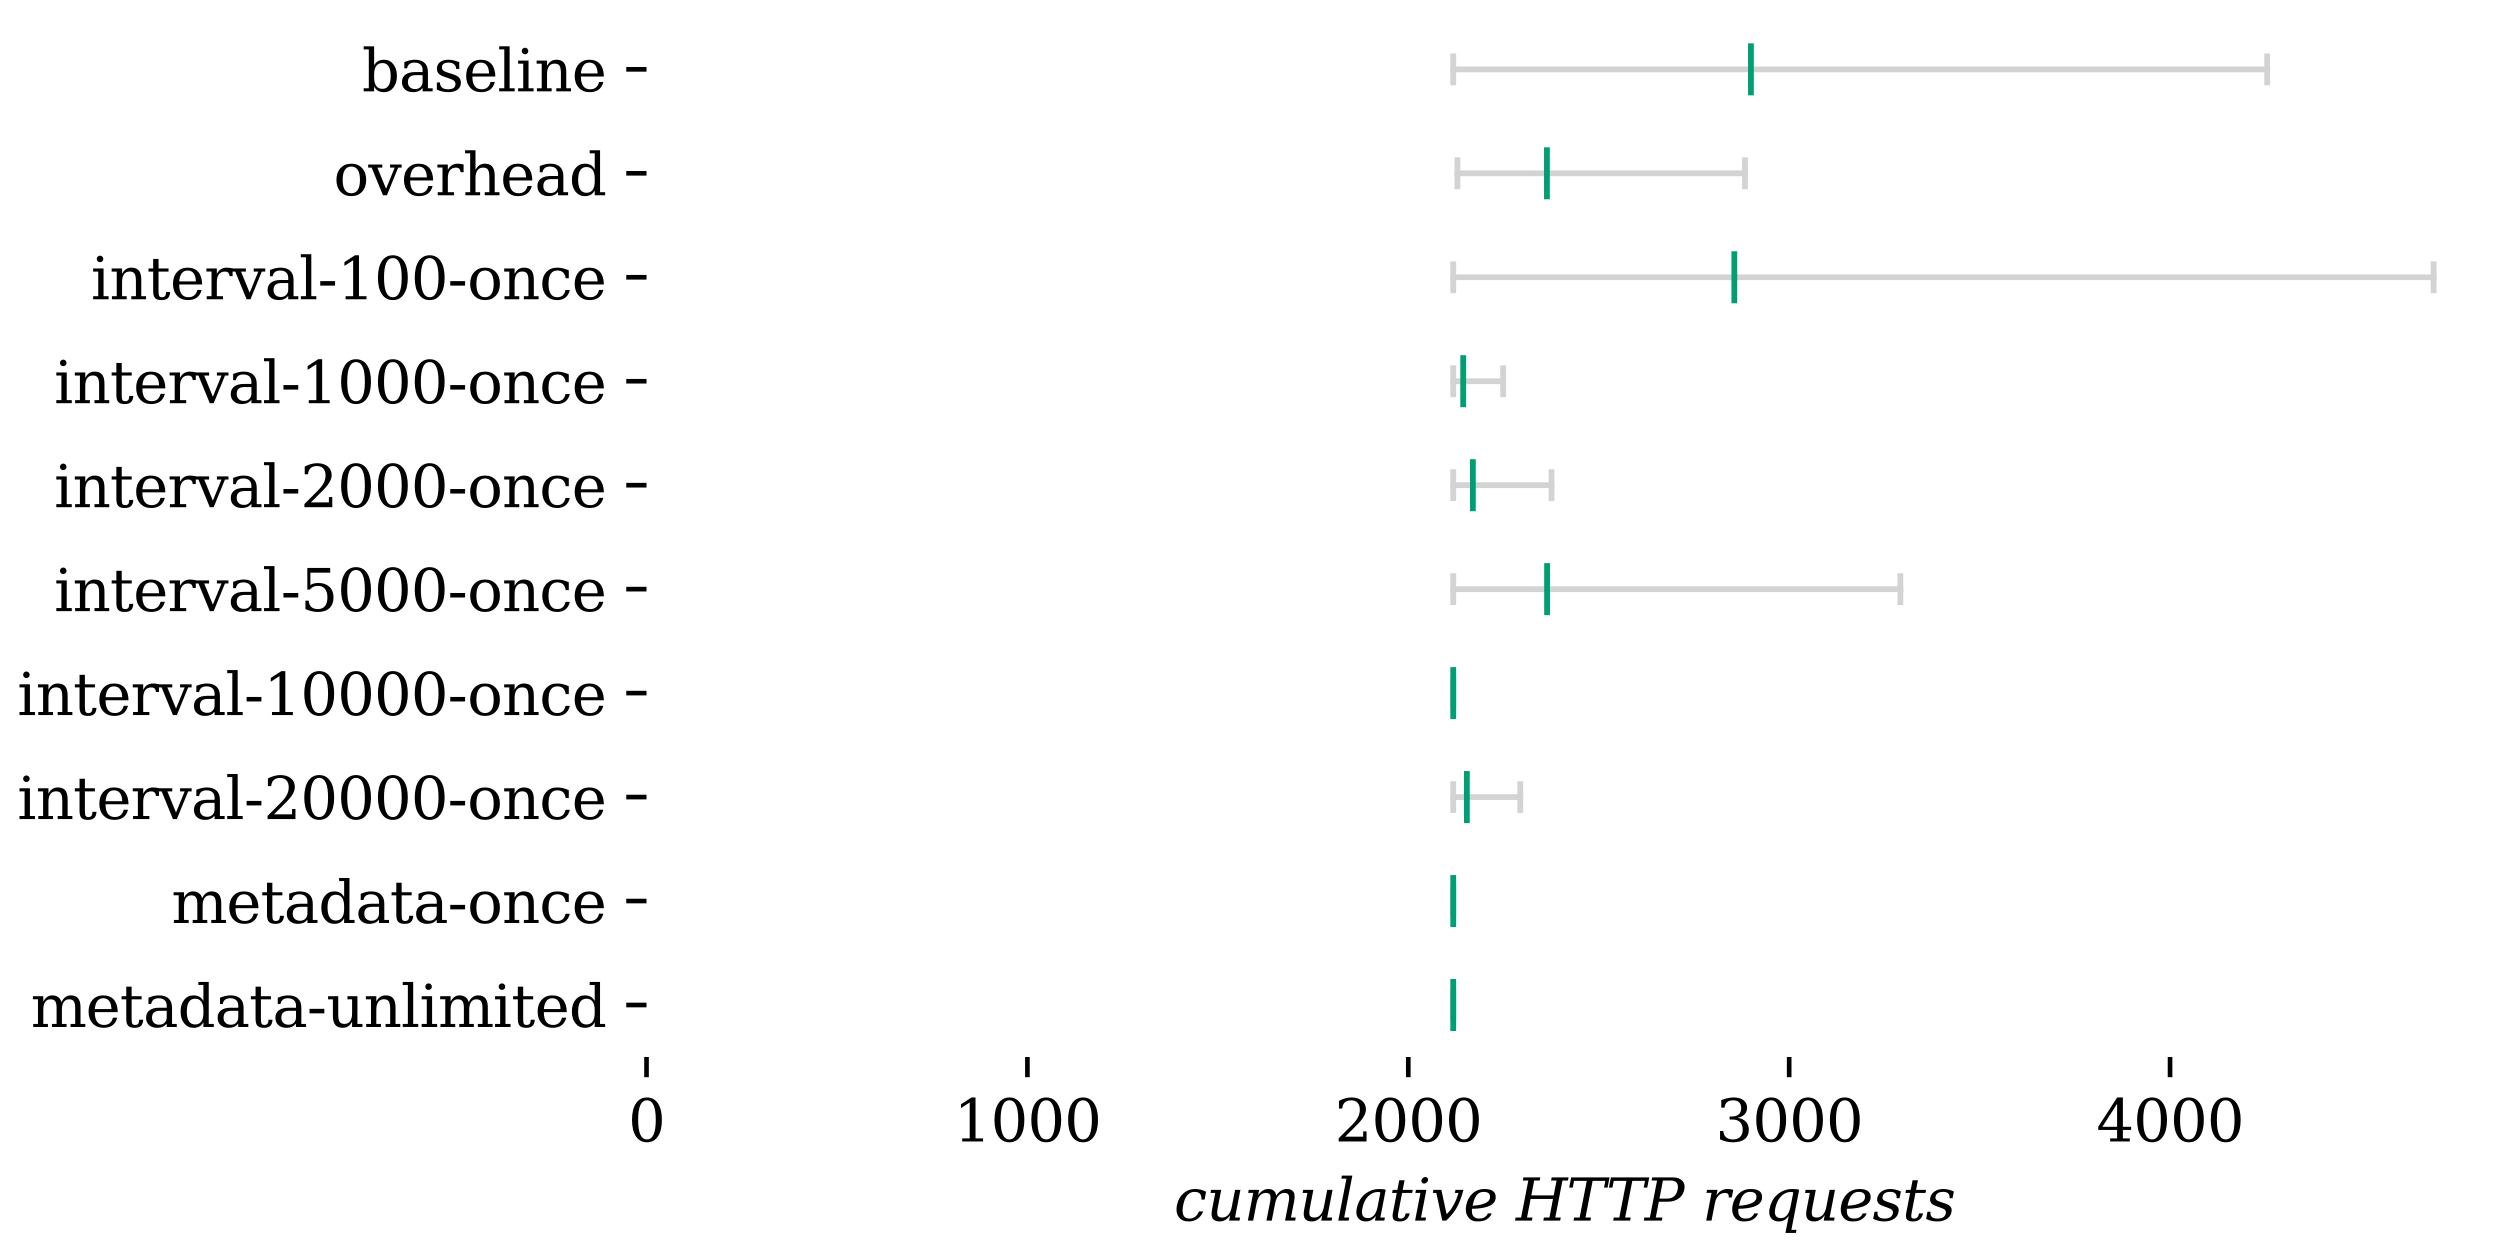 <?xml version="1.0" encoding="utf-8" standalone="no"?>
<!DOCTYPE svg PUBLIC "-//W3C//DTD SVG 1.1//EN"
  "http://www.w3.org/Graphics/SVG/1.1/DTD/svg11.dtd">
<svg xmlns:xlink="http://www.w3.org/1999/xlink" width="432pt" height="216pt" viewBox="0 0 432 216" xmlns="http://www.w3.org/2000/svg" version="1.1">
 <defs>
  <style type="text/css">*{stroke-linejoin: round; stroke-linecap: butt}</style>
 </defs>
 <g id="figure_1">
  <g id="patch_1">
   <path d="M 0 216 
L 432 216 
L 432 0 
L 0 0 
z
" style="fill: #ffffff"/>
  </g>
  <g id="axes_1">
   <g id="patch_2">
    <path d="M 111.719 182.644 
L 429 182.644 
L 429 3 
L 111.719 3 
z
" style="fill: #ffffff"/>
   </g>
   <g id="matplotlib.axis_1">
    <g id="xtick_1">
     <g id="line2d_1">
      <defs>
       <path id="m8c15225a78" d="M 0 0 
L 0 3.5 
" style="stroke: #000000; stroke-width: 0.8"/>
      </defs>
      <g>
       <use xlink:href="#m8c15225a78" x="111.719" y="182.644" style="stroke: #000000; stroke-width: 0.8"/>
      </g>
     </g>
     <g id="text_1">
      <!-- 0 -->
      <g transform="translate(108.538 197.242) scale(0.1 -0.1)">
       <defs>
        <path id="DejaVuSerif-30" d="M 2034 219 
Q 2513 219 2750 744 
Q 2988 1269 2988 2328 
Q 2988 3391 2750 3916 
Q 2513 4441 2034 4441 
Q 1556 4441 1318 3916 
Q 1081 3391 1081 2328 
Q 1081 1269 1318 744 
Q 1556 219 2034 219 
z
M 2034 -91 
Q 1275 -91 848 546 
Q 422 1184 422 2328 
Q 422 3475 848 4112 
Q 1275 4750 2034 4750 
Q 2797 4750 3222 4112 
Q 3647 3475 3647 2328 
Q 3647 1184 3222 546 
Q 2797 -91 2034 -91 
z
" transform="scale(0.016)"/>
       </defs>
       <use xlink:href="#DejaVuSerif-30"/>
      </g>
     </g>
    </g>
    <g id="xtick_2">
     <g id="line2d_2">
      <g>
       <use xlink:href="#m8c15225a78" x="177.535" y="182.644" style="stroke: #000000; stroke-width: 0.8"/>
      </g>
     </g>
     <g id="text_2">
      <!-- 1000 -->
      <g transform="translate(164.81 197.242) scale(0.1 -0.1)">
       <defs>
        <path id="DejaVuSerif-31" d="M 909 0 
L 909 331 
L 1722 331 
L 1722 4213 
L 781 3603 
L 781 4013 
L 1919 4750 
L 2350 4750 
L 2350 331 
L 3163 331 
L 3163 0 
L 909 0 
z
" transform="scale(0.016)"/>
       </defs>
       <use xlink:href="#DejaVuSerif-31"/>
       <use xlink:href="#DejaVuSerif-30" transform="translate(63.623 0)"/>
       <use xlink:href="#DejaVuSerif-30" transform="translate(127.246 0)"/>
       <use xlink:href="#DejaVuSerif-30" transform="translate(190.869 0)"/>
      </g>
     </g>
    </g>
    <g id="xtick_3">
     <g id="line2d_3">
      <g>
       <use xlink:href="#m8c15225a78" x="243.352" y="182.644" style="stroke: #000000; stroke-width: 0.8"/>
      </g>
     </g>
     <g id="text_3">
      <!-- 2000 -->
      <g transform="translate(230.627 197.242) scale(0.1 -0.1)">
       <defs>
        <path id="DejaVuSerif-32" d="M 819 3553 
L 469 3553 
L 469 4384 
Q 803 4563 1142 4656 
Q 1481 4750 1806 4750 
Q 2534 4750 2956 4397 
Q 3378 4044 3378 3438 
Q 3378 2753 2422 1800 
Q 2347 1728 2309 1691 
L 1131 513 
L 3078 513 
L 3078 1088 
L 3444 1088 
L 3444 0 
L 434 0 
L 434 341 
L 1850 1753 
Q 2319 2222 2519 2614 
Q 2719 3006 2719 3438 
Q 2719 3909 2473 4175 
Q 2228 4441 1797 4441 
Q 1350 4441 1106 4219 
Q 863 3997 819 3553 
z
" transform="scale(0.016)"/>
       </defs>
       <use xlink:href="#DejaVuSerif-32"/>
       <use xlink:href="#DejaVuSerif-30" transform="translate(63.623 0)"/>
       <use xlink:href="#DejaVuSerif-30" transform="translate(127.246 0)"/>
       <use xlink:href="#DejaVuSerif-30" transform="translate(190.869 0)"/>
      </g>
     </g>
    </g>
    <g id="xtick_4">
     <g id="line2d_4">
      <g>
       <use xlink:href="#m8c15225a78" x="309.168" y="182.644" style="stroke: #000000; stroke-width: 0.8"/>
      </g>
     </g>
     <g id="text_4">
      <!-- 3000 -->
      <g transform="translate(296.443 197.242) scale(0.1 -0.1)">
       <defs>
        <path id="DejaVuSerif-33" d="M 622 4469 
Q 988 4606 1323 4678 
Q 1659 4750 1953 4750 
Q 2638 4750 3022 4454 
Q 3406 4159 3406 3634 
Q 3406 3213 3140 2930 
Q 2875 2647 2388 2547 
Q 2963 2466 3280 2130 
Q 3597 1794 3597 1259 
Q 3597 606 3158 257 
Q 2719 -91 1894 -91 
Q 1528 -91 1179 -12 
Q 831 66 488 225 
L 488 1131 
L 838 1131 
Q 869 681 1141 450 
Q 1413 219 1906 219 
Q 2384 219 2661 495 
Q 2938 772 2938 1253 
Q 2938 1803 2653 2086 
Q 2369 2369 1819 2369 
L 1522 2369 
L 1522 2688 
L 1678 2688 
Q 2225 2688 2498 2914 
Q 2772 3141 2772 3597 
Q 2772 4006 2547 4223 
Q 2322 4441 1900 4441 
Q 1478 4441 1245 4241 
Q 1013 4041 972 3647 
L 622 3647 
L 622 4469 
z
" transform="scale(0.016)"/>
       </defs>
       <use xlink:href="#DejaVuSerif-33"/>
       <use xlink:href="#DejaVuSerif-30" transform="translate(63.623 0)"/>
       <use xlink:href="#DejaVuSerif-30" transform="translate(127.246 0)"/>
       <use xlink:href="#DejaVuSerif-30" transform="translate(190.869 0)"/>
      </g>
     </g>
    </g>
    <g id="xtick_5">
     <g id="line2d_5">
      <g>
       <use xlink:href="#m8c15225a78" x="374.984" y="182.644" style="stroke: #000000; stroke-width: 0.8"/>
      </g>
     </g>
     <g id="text_5">
      <!-- 4000 -->
      <g transform="translate(362.259 197.242) scale(0.1 -0.1)">
       <defs>
        <path id="DejaVuSerif-34" d="M 2234 1581 
L 2234 4063 
L 641 1581 
L 2234 1581 
z
M 3609 0 
L 1484 0 
L 1484 331 
L 2234 331 
L 2234 1247 
L 197 1247 
L 197 1588 
L 2241 4750 
L 2859 4750 
L 2859 1581 
L 3750 1581 
L 3750 1247 
L 2859 1247 
L 2859 331 
L 3609 331 
L 3609 0 
z
" transform="scale(0.016)"/>
       </defs>
       <use xlink:href="#DejaVuSerif-34"/>
       <use xlink:href="#DejaVuSerif-30" transform="translate(63.623 0)"/>
       <use xlink:href="#DejaVuSerif-30" transform="translate(127.246 0)"/>
       <use xlink:href="#DejaVuSerif-30" transform="translate(190.869 0)"/>
      </g>
     </g>
    </g>
    <g id="text_6">
     <!-- cumulative HTTP requests -->
     <g transform="translate(202.867 210.92) scale(0.1 -0.1)">
      <defs>
       <path id="DejaVuSerif-Italic-63" d="M 3163 997 
Q 2938 466 2536 187 
Q 2134 -91 1584 -91 
Q 859 -91 513 388 
Q 272 722 272 1203 
Q 272 1419 319 1663 
Q 475 2459 1008 2936 
Q 1541 3413 2266 3413 
Q 2581 3413 2879 3339 
Q 3178 3266 3463 3116 
L 3300 2266 
L 2966 2266 
Q 2966 2309 2966 2347 
Q 2966 2722 2803 2903 
Q 2622 3103 2213 3103 
Q 1747 3103 1439 2742 
Q 1131 2381 991 1663 
Q 928 1334 928 1078 
Q 928 778 1016 581 
Q 1181 219 1650 219 
Q 2022 219 2281 412 
Q 2541 606 2700 997 
L 3163 997 
z
" transform="scale(0.016)"/>
       <path id="DejaVuSerif-Italic-75" d="M 3097 3322 
L 3672 3322 
L 3091 331 
L 3634 331 
L 3572 0 
L 2453 0 
L 2566 588 
Q 2341 256 2055 82 
Q 1769 -91 1434 -91 
Q 881 -91 681 225 
Q 559 413 559 734 
Q 559 944 613 1209 
L 956 2988 
L 438 2988 
L 503 3322 
L 1600 3322 
L 1225 1388 
Q 1163 1066 1163 853 
Q 1163 663 1213 556 
Q 1316 331 1697 331 
Q 2097 331 2364 625 
Q 2631 919 2738 1478 
L 3097 3322 
z
" transform="scale(0.016)"/>
       <path id="DejaVuSerif-Italic-6d" d="M 3503 2675 
Q 3741 3041 4034 3227 
Q 4328 3413 4672 3413 
Q 5194 3413 5388 3088 
Q 5503 2894 5503 2578 
Q 5503 2372 5453 2113 
L 5106 331 
L 5625 331 
L 5563 0 
L 4469 0 
L 4866 2047 
Q 4913 2291 4913 2466 
Q 4913 2659 4856 2772 
Q 4750 2988 4403 2988 
Q 4019 2988 3761 2697 
Q 3503 2406 3394 1850 
L 3034 0 
L 2459 0 
L 2863 2069 
Q 2906 2303 2906 2472 
Q 2906 2666 2850 2775 
Q 2741 2988 2394 2988 
Q 2009 2988 1751 2697 
Q 1494 2406 1384 1850 
L 1025 0 
L 450 0 
L 1031 2994 
L 481 2994 
L 544 3322 
L 1669 3322 
L 1556 2731 
Q 1778 3063 2059 3238 
Q 2341 3413 2653 3413 
Q 3041 3413 3262 3220 
Q 3484 3028 3503 2675 
z
" transform="scale(0.016)"/>
       <path id="DejaVuSerif-Italic-6c" d="M 903 331 
L 1447 331 
L 1384 0 
L 266 0 
L 1147 4531 
L 594 4531 
L 656 4863 
L 1784 4863 
L 903 331 
z
" transform="scale(0.016)"/>
       <path id="DejaVuSerif-Italic-61" d="M 2325 519 
Q 1909 -91 1238 -91 
Q 688 -91 409 281 
Q 216 544 216 919 
Q 216 1078 250 1256 
Q 463 2359 1231 2928 
Q 1884 3413 2675 3413 
Q 3206 3413 3388 3322 
L 2806 331 
L 3300 331 
L 3238 0 
L 2225 0 
L 2325 519 
z
M 822 938 
Q 822 269 1469 269 
Q 1863 269 2130 583 
Q 2397 897 2516 1497 
L 2806 3003 
L 2806 3003 
Q 2806 3094 2556 3094 
Q 1956 3094 1491 2625 
Q 1028 2153 863 1297 
Q 822 1097 822 938 
z
" transform="scale(0.016)"/>
       <path id="DejaVuSerif-Italic-74" d="M 856 2988 
L 350 2988 
L 416 3322 
L 922 3322 
L 1122 4353 
L 1700 4353 
L 1500 3322 
L 2581 3322 
L 2516 2988 
L 1434 2988 
L 1025 878 
Q 978 631 978 488 
Q 978 388 1000 338 
Q 1059 219 1278 219 
Q 1503 219 1633 351 
Q 1763 484 1825 781 
L 2259 781 
Q 2147 328 1884 118 
Q 1622 -91 1169 -91 
Q 672 -91 506 131 
Q 406 266 406 516 
Q 406 675 447 878 
L 856 2988 
z
" transform="scale(0.016)"/>
       <path id="DejaVuSerif-Italic-69" d="M 1009 4353 
Q 1038 4497 1163 4603 
Q 1288 4709 1434 4709 
Q 1578 4709 1663 4603 
Q 1728 4522 1728 4422 
Q 1728 4388 1719 4353 
Q 1691 4206 1567 4103 
Q 1444 4000 1297 4000 
Q 1150 4000 1066 4103 
Q 1003 4181 1003 4281 
Q 1003 4316 1009 4353 
z
M 963 331 
L 1506 331 
L 1444 0 
L 325 0 
L 903 2988 
L 353 2988 
L 419 3322 
L 1544 3322 
L 963 331 
z
" transform="scale(0.016)"/>
       <path id="DejaVuSerif-Italic-76" d="M 1681 0 
L 1259 0 
L 619 2988 
L 241 2988 
L 303 3322 
L 1163 3322 
L 1725 703 
Q 2084 1016 2325 1413 
Q 2825 2238 3003 2988 
L 2622 2988 
L 2688 3322 
L 3547 3322 
Q 3206 2034 2775 1313 
Q 2400 688 1681 0 
z
" transform="scale(0.016)"/>
       <path id="DejaVuSerif-Italic-65" d="M 938 1275 
Q 925 1156 925 1050 
Q 925 756 1031 563 
Q 1216 219 1709 219 
Q 2072 219 2250 328 
Q 2569 525 2644 778 
L 3066 778 
Q 2941 381 2475 103 
Q 2150 -91 1506 -91 
Q 863 -91 516 388 
Q 272 722 272 1206 
Q 272 1419 319 1659 
Q 472 2450 1000 2931 
Q 1528 3413 2278 3413 
Q 3500 3413 3500 2547 
Q 3500 1913 2859 1603 
Q 2206 1288 938 1275 
z
M 2541 1975 
Q 2891 2181 2891 2569 
Q 2891 3103 2181 3103 
Q 1763 3103 1472 2784 
Q 1181 2466 1003 1606 
Q 2006 1653 2541 1975 
z
" transform="scale(0.016)"/>
       <path id="DejaVuSerif-Italic-20" transform="scale(0.016)"/>
       <path id="DejaVuSerif-Italic-48" d="M -97 0 
L -34 331 
L 559 331 
L 1338 4331 
L 744 4331 
L 809 4666 
L 2631 4666 
L 2566 4331 
L 1972 4331 
L 1659 2719 
L 4078 2719 
L 4391 4331 
L 3797 4331 
L 3863 4666 
L 5684 4666 
L 5619 4331 
L 5025 4331 
L 4247 331 
L 4841 331 
L 4778 0 
L 2956 0 
L 3019 331 
L 3616 331 
L 4003 2338 
L 1584 2338 
L 1194 331 
L 1788 331 
L 1725 0 
L -97 0 
z
" transform="scale(0.016)"/>
       <path id="DejaVuSerif-Italic-54" d="M 769 0 
L 831 331 
L 1428 331 
L 2200 4294 
L 828 4294 
L 688 3566 
L 303 3566 
L 516 4666 
L 4659 4666 
L 4447 3566 
L 4063 3566 
L 4203 4294 
L 2831 4294 
L 2059 331 
L 2656 331 
L 2594 0 
L 769 0 
z
" transform="scale(0.016)"/>
       <path id="DejaVuSerif-Italic-50" d="M 1594 2375 
L 2419 2375 
Q 2884 2375 3176 2626 
Q 3469 2878 3559 3353 
Q 3653 3831 3458 4081 
Q 3263 4331 2797 4331 
L 1972 4331 
L 1594 2375 
z
M -97 0 
L -34 331 
L 559 331 
L 1338 4331 
L 744 4331 
L 809 4666 
L 3016 4666 
Q 3716 4666 4056 4311 
Q 4397 3956 4278 3353 
Q 4163 2753 3684 2397 
Q 3206 2041 2506 2041 
L 1528 2041 
L 1194 331 
L 1916 331 
L 1853 0 
L -97 0 
z
" transform="scale(0.016)"/>
       <path id="DejaVuSerif-Italic-72" d="M 3375 3328 
L 3213 2497 
L 2881 2497 
Q 2891 2559 2891 2613 
Q 2891 2775 2816 2866 
Q 2719 2988 2484 2988 
Q 2059 2988 1775 2694 
Q 1491 2400 1384 1850 
L 1025 0 
L 450 0 
L 1031 2994 
L 481 2994 
L 544 3322 
L 1669 3322 
L 1556 2731 
Q 1791 3078 2089 3245 
Q 2388 3413 2769 3413 
Q 2909 3413 3059 3391 
Q 3209 3369 3375 3328 
z
" transform="scale(0.016)"/>
       <path id="DejaVuSerif-Italic-71" d="M 2684 519 
Q 2469 206 2206 56 
Q 1944 -91 1597 -91 
Q 1047 -91 769 281 
Q 594 516 575 841 
Q 563 1031 606 1256 
Q 822 2359 1588 2928 
Q 2241 3409 3006 3413 
Q 3613 3416 3803 3322 
L 2963 -1000 
L 3516 -1000 
L 3450 -1331 
L 2322 -1331 
L 2684 519 
z
M 2916 3094 
Q 2316 3094 1850 2625 
Q 1388 2153 1219 1297 
Q 1172 1044 1184 853 
Q 1197 659 1275 528 
Q 1428 269 1828 269 
Q 2222 269 2489 583 
Q 2756 897 2872 1497 
L 3166 3003 
Q 3169 3094 2916 3094 
z
" transform="scale(0.016)"/>
       <path id="DejaVuSerif-Italic-73" d="M 222 959 
L 553 959 
Q 541 869 541 788 
Q 541 219 1313 219 
Q 2088 219 2200 788 
Q 2209 844 2209 944 
Q 2209 1041 2103 1158 
Q 1997 1275 1550 1428 
L 1159 1569 
Q 759 1706 629 1882 
Q 500 2059 500 2263 
Q 500 2344 516 2438 
Q 606 2894 990 3153 
Q 1375 3413 1931 3413 
Q 2484 3413 3066 3144 
L 2925 2419 
L 2594 2419 
Q 2606 2491 2606 2553 
Q 2606 2781 2448 2942 
Q 2291 3103 1925 3103 
Q 1191 3103 1091 2591 
Q 1078 2538 1078 2444 
Q 1078 2347 1179 2237 
Q 1281 2128 1678 1997 
L 2106 1856 
Q 2550 1709 2716 1488 
Q 2831 1331 2831 1178 
Q 2831 522 2306 181 
Q 1894 -91 1262 -91 
Q 631 -91 72 184 
L 222 959 
z
" transform="scale(0.016)"/>
      </defs>
      <use xlink:href="#DejaVuSerif-Italic-63"/>
      <use xlink:href="#DejaVuSerif-Italic-75" transform="translate(56.006 0)"/>
      <use xlink:href="#DejaVuSerif-Italic-6d" transform="translate(120.41 0)"/>
      <use xlink:href="#DejaVuSerif-Italic-75" transform="translate(215.234 0)"/>
      <use xlink:href="#DejaVuSerif-Italic-6c" transform="translate(279.639 0)"/>
      <use xlink:href="#DejaVuSerif-Italic-61" transform="translate(311.621 0)"/>
      <use xlink:href="#DejaVuSerif-Italic-74" transform="translate(371.24 0)"/>
      <use xlink:href="#DejaVuSerif-Italic-69" transform="translate(411.426 0)"/>
      <use xlink:href="#DejaVuSerif-Italic-76" transform="translate(443.408 0)"/>
      <use xlink:href="#DejaVuSerif-Italic-65" transform="translate(499.902 0)"/>
      <use xlink:href="#DejaVuSerif-Italic-20" transform="translate(559.082 0)"/>
      <use xlink:href="#DejaVuSerif-Italic-48" transform="translate(590.869 0)"/>
      <use xlink:href="#DejaVuSerif-Italic-54" transform="translate(678.076 0)"/>
      <use xlink:href="#DejaVuSerif-Italic-54" transform="translate(746.65 0)"/>
      <use xlink:href="#DejaVuSerif-Italic-50" transform="translate(813.35 0)"/>
      <use xlink:href="#DejaVuSerif-Italic-20" transform="translate(880.635 0)"/>
      <use xlink:href="#DejaVuSerif-Italic-72" transform="translate(912.422 0)"/>
      <use xlink:href="#DejaVuSerif-Italic-65" transform="translate(960.225 0)"/>
      <use xlink:href="#DejaVuSerif-Italic-71" transform="translate(1019.404 0)"/>
      <use xlink:href="#DejaVuSerif-Italic-75" transform="translate(1083.418 0)"/>
      <use xlink:href="#DejaVuSerif-Italic-65" transform="translate(1147.822 0)"/>
      <use xlink:href="#DejaVuSerif-Italic-73" transform="translate(1207.002 0)"/>
      <use xlink:href="#DejaVuSerif-Italic-74" transform="translate(1258.32 0)"/>
      <use xlink:href="#DejaVuSerif-Italic-73" transform="translate(1298.506 0)"/>
     </g>
    </g>
   </g>
   <g id="matplotlib.axis_2">
    <g id="ytick_1">
     <g id="line2d_6">
      <defs>
       <path id="md827d141be" d="M 0 0 
L -3.5 0 
" style="stroke: #000000; stroke-width: 0.8"/>
      </defs>
      <g>
       <use xlink:href="#md827d141be" x="111.719" y="173.661" style="stroke: #000000; stroke-width: 0.8"/>
      </g>
     </g>
     <g id="text_7">
      <!-- metadata-unlimited -->
      <g transform="translate(5.313 177.461) scale(0.1 -0.1)">
       <defs>
        <path id="DejaVuSerif-6d" d="M 3316 2675 
Q 3481 3041 3739 3227 
Q 3997 3413 4341 3413 
Q 4863 3413 5119 3089 
Q 5375 2766 5375 2113 
L 5375 331 
L 5894 331 
L 5894 0 
L 4300 0 
L 4300 331 
L 4800 331 
L 4800 2047 
Q 4800 2556 4650 2772 
Q 4500 2988 4153 2988 
Q 3769 2988 3567 2697 
Q 3366 2406 3366 1850 
L 3366 331 
L 3866 331 
L 3866 0 
L 2291 0 
L 2291 331 
L 2791 331 
L 2791 2069 
Q 2791 2566 2641 2777 
Q 2491 2988 2144 2988 
Q 1759 2988 1557 2697 
Q 1356 2406 1356 1850 
L 1356 331 
L 1856 331 
L 1856 0 
L 263 0 
L 263 331 
L 781 331 
L 781 2994 
L 231 2994 
L 231 3322 
L 1356 3322 
L 1356 2731 
Q 1516 3063 1762 3238 
Q 2009 3413 2322 3413 
Q 2709 3413 2968 3220 
Q 3228 3028 3316 2675 
z
" transform="scale(0.016)"/>
        <path id="DejaVuSerif-65" d="M 3469 1600 
L 991 1600 
L 991 1575 
Q 991 903 1244 561 
Q 1497 219 1991 219 
Q 2369 219 2611 417 
Q 2853 616 2950 1006 
L 3413 1006 
Q 3275 459 2904 184 
Q 2534 -91 1931 -91 
Q 1203 -91 761 389 
Q 319 869 319 1663 
Q 319 2450 753 2931 
Q 1188 3413 1894 3413 
Q 2647 3413 3050 2948 
Q 3453 2484 3469 1600 
z
M 2791 1931 
Q 2772 2513 2545 2808 
Q 2319 3103 1894 3103 
Q 1497 3103 1269 2806 
Q 1041 2509 991 1931 
L 2791 1931 
z
" transform="scale(0.016)"/>
        <path id="DejaVuSerif-74" d="M 691 2988 
L 184 2988 
L 184 3322 
L 691 3322 
L 691 4353 
L 1269 4353 
L 1269 3322 
L 2350 3322 
L 2350 2988 
L 1269 2988 
L 1269 878 
Q 1269 456 1350 337 
Q 1431 219 1650 219 
Q 1875 219 1978 351 
Q 2081 484 2088 781 
L 2522 781 
Q 2497 328 2275 118 
Q 2053 -91 1600 -91 
Q 1103 -91 897 129 
Q 691 350 691 878 
L 691 2988 
z
" transform="scale(0.016)"/>
        <path id="DejaVuSerif-61" d="M 2547 1044 
L 2547 1747 
L 1806 1747 
Q 1378 1747 1168 1562 
Q 959 1378 959 997 
Q 959 650 1171 447 
Q 1384 244 1747 244 
Q 2106 244 2326 466 
Q 2547 688 2547 1044 
z
M 3122 2075 
L 3122 331 
L 3634 331 
L 3634 0 
L 2547 0 
L 2547 359 
Q 2356 128 2106 18 
Q 1856 -91 1522 -91 
Q 969 -91 644 203 
Q 319 497 319 997 
Q 319 1513 691 1797 
Q 1063 2081 1741 2081 
L 2547 2081 
L 2547 2309 
Q 2547 2688 2317 2895 
Q 2088 3103 1672 3103 
Q 1328 3103 1125 2947 
Q 922 2791 872 2484 
L 575 2484 
L 575 3156 
Q 875 3284 1158 3348 
Q 1441 3413 1709 3413 
Q 2400 3413 2761 3070 
Q 3122 2728 3122 2075 
z
" transform="scale(0.016)"/>
        <path id="DejaVuSerif-64" d="M 3359 331 
L 3909 331 
L 3909 0 
L 2784 0 
L 2784 519 
Q 2616 206 2355 57 
Q 2094 -91 1709 -91 
Q 1097 -91 708 395 
Q 319 881 319 1663 
Q 319 2444 706 2928 
Q 1094 3413 1709 3413 
Q 2094 3413 2355 3264 
Q 2616 3116 2784 2803 
L 2784 4531 
L 2241 4531 
L 2241 4863 
L 3359 4863 
L 3359 331 
z
M 2784 1497 
L 2784 1825 
Q 2784 2422 2554 2737 
Q 2325 3053 1888 3053 
Q 1444 3053 1217 2703 
Q 991 2353 991 1663 
Q 991 975 1217 622 
Q 1444 269 1888 269 
Q 2325 269 2554 583 
Q 2784 897 2784 1497 
z
" transform="scale(0.016)"/>
        <path id="DejaVuSerif-2d" d="M 281 1959 
L 1881 1959 
L 1881 1472 
L 281 1472 
L 281 1959 
z
" transform="scale(0.016)"/>
        <path id="DejaVuSerif-75" d="M 2266 3322 
L 3341 3322 
L 3341 331 
L 3884 331 
L 3884 0 
L 2766 0 
L 2766 588 
Q 2606 256 2353 82 
Q 2100 -91 1766 -91 
Q 1213 -91 952 223 
Q 691 538 691 1209 
L 691 2988 
L 172 2988 
L 172 3322 
L 1269 3322 
L 1269 1388 
Q 1269 781 1417 556 
Q 1566 331 1947 331 
Q 2347 331 2556 625 
Q 2766 919 2766 1478 
L 2766 2988 
L 2266 2988 
L 2266 3322 
z
" transform="scale(0.016)"/>
        <path id="DejaVuSerif-6e" d="M 263 0 
L 263 331 
L 781 331 
L 781 2988 
L 231 2988 
L 231 3322 
L 1356 3322 
L 1356 2731 
Q 1516 3069 1770 3241 
Q 2025 3413 2363 3413 
Q 2913 3413 3172 3097 
Q 3431 2781 3431 2113 
L 3431 331 
L 3944 331 
L 3944 0 
L 2356 0 
L 2356 331 
L 2853 331 
L 2853 1931 
Q 2853 2541 2703 2767 
Q 2553 2994 2175 2994 
Q 1775 2994 1565 2701 
Q 1356 2409 1356 1850 
L 1356 331 
L 1856 331 
L 1856 0 
L 263 0 
z
" transform="scale(0.016)"/>
        <path id="DejaVuSerif-6c" d="M 1313 331 
L 1856 331 
L 1856 0 
L 184 0 
L 184 331 
L 738 331 
L 738 4531 
L 184 4531 
L 184 4863 
L 1313 4863 
L 1313 331 
z
" transform="scale(0.016)"/>
        <path id="DejaVuSerif-69" d="M 622 4353 
Q 622 4497 726 4603 
Q 831 4709 978 4709 
Q 1122 4709 1226 4603 
Q 1331 4497 1331 4353 
Q 1331 4206 1228 4103 
Q 1125 4000 978 4000 
Q 831 4000 726 4103 
Q 622 4206 622 4353 
z
M 1356 331 
L 1900 331 
L 1900 0 
L 231 0 
L 231 331 
L 781 331 
L 781 2988 
L 231 2988 
L 231 3322 
L 1356 3322 
L 1356 331 
z
" transform="scale(0.016)"/>
       </defs>
       <use xlink:href="#DejaVuSerif-6d"/>
       <use xlink:href="#DejaVuSerif-65" transform="translate(94.824 0)"/>
       <use xlink:href="#DejaVuSerif-74" transform="translate(154.004 0)"/>
       <use xlink:href="#DejaVuSerif-61" transform="translate(194.189 0)"/>
       <use xlink:href="#DejaVuSerif-64" transform="translate(253.809 0)"/>
       <use xlink:href="#DejaVuSerif-61" transform="translate(317.822 0)"/>
       <use xlink:href="#DejaVuSerif-74" transform="translate(377.441 0)"/>
       <use xlink:href="#DejaVuSerif-61" transform="translate(417.627 0)"/>
       <use xlink:href="#DejaVuSerif-2d" transform="translate(477.246 0)"/>
       <use xlink:href="#DejaVuSerif-75" transform="translate(511.035 0)"/>
       <use xlink:href="#DejaVuSerif-6e" transform="translate(575.439 0)"/>
       <use xlink:href="#DejaVuSerif-6c" transform="translate(639.844 0)"/>
       <use xlink:href="#DejaVuSerif-69" transform="translate(671.826 0)"/>
       <use xlink:href="#DejaVuSerif-6d" transform="translate(703.809 0)"/>
       <use xlink:href="#DejaVuSerif-69" transform="translate(798.633 0)"/>
       <use xlink:href="#DejaVuSerif-74" transform="translate(830.615 0)"/>
       <use xlink:href="#DejaVuSerif-65" transform="translate(870.801 0)"/>
       <use xlink:href="#DejaVuSerif-64" transform="translate(929.98 0)"/>
      </g>
     </g>
    </g>
    <g id="ytick_2">
     <g id="line2d_7">
      <g>
       <use xlink:href="#md827d141be" x="111.719" y="155.697" style="stroke: #000000; stroke-width: 0.8"/>
      </g>
     </g>
     <g id="text_8">
      <!-- metadata-once -->
      <g transform="translate(29.631 159.496) scale(0.1 -0.1)">
       <defs>
        <path id="DejaVuSerif-6f" d="M 1925 219 
Q 2388 219 2623 584 
Q 2859 950 2859 1663 
Q 2859 2375 2623 2739 
Q 2388 3103 1925 3103 
Q 1463 3103 1227 2739 
Q 991 2375 991 1663 
Q 991 950 1228 584 
Q 1466 219 1925 219 
z
M 1925 -91 
Q 1200 -91 759 389 
Q 319 869 319 1663 
Q 319 2456 758 2934 
Q 1197 3413 1925 3413 
Q 2653 3413 3092 2934 
Q 3531 2456 3531 1663 
Q 3531 869 3092 389 
Q 2653 -91 1925 -91 
z
" transform="scale(0.016)"/>
        <path id="DejaVuSerif-63" d="M 3291 997 
Q 3169 466 2822 187 
Q 2475 -91 1925 -91 
Q 1200 -91 759 389 
Q 319 869 319 1663 
Q 319 2459 759 2936 
Q 1200 3413 1925 3413 
Q 2241 3413 2553 3339 
Q 2866 3266 3181 3116 
L 3181 2266 
L 2847 2266 
Q 2781 2703 2561 2903 
Q 2341 3103 1931 3103 
Q 1466 3103 1228 2742 
Q 991 2381 991 1663 
Q 991 944 1227 581 
Q 1463 219 1931 219 
Q 2303 219 2525 412 
Q 2747 606 2828 997 
L 3291 997 
z
" transform="scale(0.016)"/>
       </defs>
       <use xlink:href="#DejaVuSerif-6d"/>
       <use xlink:href="#DejaVuSerif-65" transform="translate(94.824 0)"/>
       <use xlink:href="#DejaVuSerif-74" transform="translate(154.004 0)"/>
       <use xlink:href="#DejaVuSerif-61" transform="translate(194.189 0)"/>
       <use xlink:href="#DejaVuSerif-64" transform="translate(253.809 0)"/>
       <use xlink:href="#DejaVuSerif-61" transform="translate(317.822 0)"/>
       <use xlink:href="#DejaVuSerif-74" transform="translate(377.441 0)"/>
       <use xlink:href="#DejaVuSerif-61" transform="translate(417.627 0)"/>
       <use xlink:href="#DejaVuSerif-2d" transform="translate(477.246 0)"/>
       <use xlink:href="#DejaVuSerif-6f" transform="translate(511.035 0)"/>
       <use xlink:href="#DejaVuSerif-6e" transform="translate(571.24 0)"/>
       <use xlink:href="#DejaVuSerif-63" transform="translate(635.645 0)"/>
       <use xlink:href="#DejaVuSerif-65" transform="translate(691.65 0)"/>
      </g>
     </g>
    </g>
    <g id="ytick_3">
     <g id="line2d_8">
      <g>
       <use xlink:href="#md827d141be" x="111.719" y="137.733" style="stroke: #000000; stroke-width: 0.8"/>
      </g>
     </g>
     <g id="text_9">
      <!-- interval-20000-once -->
      <g transform="translate(3 141.532) scale(0.1 -0.1)">
       <defs>
        <path id="DejaVuSerif-72" d="M 3059 3328 
L 3059 2497 
L 2728 2497 
Q 2713 2744 2591 2866 
Q 2469 2988 2234 2988 
Q 1809 2988 1582 2694 
Q 1356 2400 1356 1850 
L 1356 331 
L 2022 331 
L 2022 0 
L 263 0 
L 263 331 
L 781 331 
L 781 2994 
L 231 2994 
L 231 3322 
L 1356 3322 
L 1356 2731 
Q 1525 3078 1790 3245 
Q 2056 3413 2438 3413 
Q 2578 3413 2733 3391 
Q 2888 3369 3059 3328 
z
" transform="scale(0.016)"/>
        <path id="DejaVuSerif-76" d="M 1581 0 
L 359 2988 
L -19 2988 
L -19 3322 
L 1509 3322 
L 1509 2988 
L 978 2988 
L 1913 703 
L 2847 2988 
L 2350 2988 
L 2350 3322 
L 3597 3322 
L 3597 2988 
L 3225 2988 
L 2003 0 
L 1581 0 
z
" transform="scale(0.016)"/>
       </defs>
       <use xlink:href="#DejaVuSerif-69"/>
       <use xlink:href="#DejaVuSerif-6e" transform="translate(31.982 0)"/>
       <use xlink:href="#DejaVuSerif-74" transform="translate(96.387 0)"/>
       <use xlink:href="#DejaVuSerif-65" transform="translate(136.572 0)"/>
       <use xlink:href="#DejaVuSerif-72" transform="translate(195.752 0)"/>
       <use xlink:href="#DejaVuSerif-76" transform="translate(243.555 0)"/>
       <use xlink:href="#DejaVuSerif-61" transform="translate(300.049 0)"/>
       <use xlink:href="#DejaVuSerif-6c" transform="translate(359.668 0)"/>
       <use xlink:href="#DejaVuSerif-2d" transform="translate(391.65 0)"/>
       <use xlink:href="#DejaVuSerif-32" transform="translate(425.439 0)"/>
       <use xlink:href="#DejaVuSerif-30" transform="translate(489.062 0)"/>
       <use xlink:href="#DejaVuSerif-30" transform="translate(552.686 0)"/>
       <use xlink:href="#DejaVuSerif-30" transform="translate(616.309 0)"/>
       <use xlink:href="#DejaVuSerif-30" transform="translate(679.932 0)"/>
       <use xlink:href="#DejaVuSerif-2d" transform="translate(743.555 0)"/>
       <use xlink:href="#DejaVuSerif-6f" transform="translate(777.344 0)"/>
       <use xlink:href="#DejaVuSerif-6e" transform="translate(837.549 0)"/>
       <use xlink:href="#DejaVuSerif-63" transform="translate(901.953 0)"/>
       <use xlink:href="#DejaVuSerif-65" transform="translate(957.959 0)"/>
      </g>
     </g>
    </g>
    <g id="ytick_4">
     <g id="line2d_9">
      <g>
       <use xlink:href="#md827d141be" x="111.719" y="119.768" style="stroke: #000000; stroke-width: 0.8"/>
      </g>
     </g>
     <g id="text_10">
      <!-- interval-10000-once -->
      <g transform="translate(3 123.568) scale(0.1 -0.1)">
       <use xlink:href="#DejaVuSerif-69"/>
       <use xlink:href="#DejaVuSerif-6e" transform="translate(31.982 0)"/>
       <use xlink:href="#DejaVuSerif-74" transform="translate(96.387 0)"/>
       <use xlink:href="#DejaVuSerif-65" transform="translate(136.572 0)"/>
       <use xlink:href="#DejaVuSerif-72" transform="translate(195.752 0)"/>
       <use xlink:href="#DejaVuSerif-76" transform="translate(243.555 0)"/>
       <use xlink:href="#DejaVuSerif-61" transform="translate(300.049 0)"/>
       <use xlink:href="#DejaVuSerif-6c" transform="translate(359.668 0)"/>
       <use xlink:href="#DejaVuSerif-2d" transform="translate(391.65 0)"/>
       <use xlink:href="#DejaVuSerif-31" transform="translate(425.439 0)"/>
       <use xlink:href="#DejaVuSerif-30" transform="translate(489.062 0)"/>
       <use xlink:href="#DejaVuSerif-30" transform="translate(552.686 0)"/>
       <use xlink:href="#DejaVuSerif-30" transform="translate(616.309 0)"/>
       <use xlink:href="#DejaVuSerif-30" transform="translate(679.932 0)"/>
       <use xlink:href="#DejaVuSerif-2d" transform="translate(743.555 0)"/>
       <use xlink:href="#DejaVuSerif-6f" transform="translate(777.344 0)"/>
       <use xlink:href="#DejaVuSerif-6e" transform="translate(837.549 0)"/>
       <use xlink:href="#DejaVuSerif-63" transform="translate(901.953 0)"/>
       <use xlink:href="#DejaVuSerif-65" transform="translate(957.959 0)"/>
      </g>
     </g>
    </g>
    <g id="ytick_5">
     <g id="line2d_10">
      <g>
       <use xlink:href="#md827d141be" x="111.719" y="101.804" style="stroke: #000000; stroke-width: 0.8"/>
      </g>
     </g>
     <g id="text_11">
      <!-- interval-5000-once -->
      <g transform="translate(9.363 105.603) scale(0.1 -0.1)">
       <defs>
        <path id="DejaVuSerif-35" d="M 3219 4666 
L 3219 4153 
L 1081 4153 
L 1081 2816 
Q 1244 2928 1461 2984 
Q 1678 3041 1947 3041 
Q 2703 3041 3140 2622 
Q 3578 2203 3578 1478 
Q 3578 738 3136 323 
Q 2694 -91 1894 -91 
Q 1572 -91 1234 -12 
Q 897 66 544 225 
L 544 1131 
L 897 1131 
Q 925 688 1179 453 
Q 1434 219 1894 219 
Q 2388 219 2653 544 
Q 2919 869 2919 1478 
Q 2919 2084 2655 2407 
Q 2391 2731 1894 2731 
Q 1613 2731 1398 2631 
Q 1184 2531 1019 2322 
L 750 2322 
L 750 4666 
L 3219 4666 
z
" transform="scale(0.016)"/>
       </defs>
       <use xlink:href="#DejaVuSerif-69"/>
       <use xlink:href="#DejaVuSerif-6e" transform="translate(31.982 0)"/>
       <use xlink:href="#DejaVuSerif-74" transform="translate(96.387 0)"/>
       <use xlink:href="#DejaVuSerif-65" transform="translate(136.572 0)"/>
       <use xlink:href="#DejaVuSerif-72" transform="translate(195.752 0)"/>
       <use xlink:href="#DejaVuSerif-76" transform="translate(243.555 0)"/>
       <use xlink:href="#DejaVuSerif-61" transform="translate(300.049 0)"/>
       <use xlink:href="#DejaVuSerif-6c" transform="translate(359.668 0)"/>
       <use xlink:href="#DejaVuSerif-2d" transform="translate(391.65 0)"/>
       <use xlink:href="#DejaVuSerif-35" transform="translate(425.439 0)"/>
       <use xlink:href="#DejaVuSerif-30" transform="translate(489.062 0)"/>
       <use xlink:href="#DejaVuSerif-30" transform="translate(552.686 0)"/>
       <use xlink:href="#DejaVuSerif-30" transform="translate(616.309 0)"/>
       <use xlink:href="#DejaVuSerif-2d" transform="translate(679.932 0)"/>
       <use xlink:href="#DejaVuSerif-6f" transform="translate(713.721 0)"/>
       <use xlink:href="#DejaVuSerif-6e" transform="translate(773.926 0)"/>
       <use xlink:href="#DejaVuSerif-63" transform="translate(838.33 0)"/>
       <use xlink:href="#DejaVuSerif-65" transform="translate(894.336 0)"/>
      </g>
     </g>
    </g>
    <g id="ytick_6">
     <g id="line2d_11">
      <g>
       <use xlink:href="#md827d141be" x="111.719" y="83.84" style="stroke: #000000; stroke-width: 0.8"/>
      </g>
     </g>
     <g id="text_12">
      <!-- interval-2000-once -->
      <g transform="translate(9.363 87.639) scale(0.1 -0.1)">
       <use xlink:href="#DejaVuSerif-69"/>
       <use xlink:href="#DejaVuSerif-6e" transform="translate(31.982 0)"/>
       <use xlink:href="#DejaVuSerif-74" transform="translate(96.387 0)"/>
       <use xlink:href="#DejaVuSerif-65" transform="translate(136.572 0)"/>
       <use xlink:href="#DejaVuSerif-72" transform="translate(195.752 0)"/>
       <use xlink:href="#DejaVuSerif-76" transform="translate(243.555 0)"/>
       <use xlink:href="#DejaVuSerif-61" transform="translate(300.049 0)"/>
       <use xlink:href="#DejaVuSerif-6c" transform="translate(359.668 0)"/>
       <use xlink:href="#DejaVuSerif-2d" transform="translate(391.65 0)"/>
       <use xlink:href="#DejaVuSerif-32" transform="translate(425.439 0)"/>
       <use xlink:href="#DejaVuSerif-30" transform="translate(489.062 0)"/>
       <use xlink:href="#DejaVuSerif-30" transform="translate(552.686 0)"/>
       <use xlink:href="#DejaVuSerif-30" transform="translate(616.309 0)"/>
       <use xlink:href="#DejaVuSerif-2d" transform="translate(679.932 0)"/>
       <use xlink:href="#DejaVuSerif-6f" transform="translate(713.721 0)"/>
       <use xlink:href="#DejaVuSerif-6e" transform="translate(773.926 0)"/>
       <use xlink:href="#DejaVuSerif-63" transform="translate(838.33 0)"/>
       <use xlink:href="#DejaVuSerif-65" transform="translate(894.336 0)"/>
      </g>
     </g>
    </g>
    <g id="ytick_7">
     <g id="line2d_12">
      <g>
       <use xlink:href="#md827d141be" x="111.719" y="65.875" style="stroke: #000000; stroke-width: 0.8"/>
      </g>
     </g>
     <g id="text_13">
      <!-- interval-1000-once -->
      <g transform="translate(9.363 69.675) scale(0.1 -0.1)">
       <use xlink:href="#DejaVuSerif-69"/>
       <use xlink:href="#DejaVuSerif-6e" transform="translate(31.982 0)"/>
       <use xlink:href="#DejaVuSerif-74" transform="translate(96.387 0)"/>
       <use xlink:href="#DejaVuSerif-65" transform="translate(136.572 0)"/>
       <use xlink:href="#DejaVuSerif-72" transform="translate(195.752 0)"/>
       <use xlink:href="#DejaVuSerif-76" transform="translate(243.555 0)"/>
       <use xlink:href="#DejaVuSerif-61" transform="translate(300.049 0)"/>
       <use xlink:href="#DejaVuSerif-6c" transform="translate(359.668 0)"/>
       <use xlink:href="#DejaVuSerif-2d" transform="translate(391.65 0)"/>
       <use xlink:href="#DejaVuSerif-31" transform="translate(425.439 0)"/>
       <use xlink:href="#DejaVuSerif-30" transform="translate(489.062 0)"/>
       <use xlink:href="#DejaVuSerif-30" transform="translate(552.686 0)"/>
       <use xlink:href="#DejaVuSerif-30" transform="translate(616.309 0)"/>
       <use xlink:href="#DejaVuSerif-2d" transform="translate(679.932 0)"/>
       <use xlink:href="#DejaVuSerif-6f" transform="translate(713.721 0)"/>
       <use xlink:href="#DejaVuSerif-6e" transform="translate(773.926 0)"/>
       <use xlink:href="#DejaVuSerif-63" transform="translate(838.33 0)"/>
       <use xlink:href="#DejaVuSerif-65" transform="translate(894.336 0)"/>
      </g>
     </g>
    </g>
    <g id="ytick_8">
     <g id="line2d_13">
      <g>
       <use xlink:href="#md827d141be" x="111.719" y="47.911" style="stroke: #000000; stroke-width: 0.8"/>
      </g>
     </g>
     <g id="text_14">
      <!-- interval-100-once -->
      <g transform="translate(15.725 51.71) scale(0.1 -0.1)">
       <use xlink:href="#DejaVuSerif-69"/>
       <use xlink:href="#DejaVuSerif-6e" transform="translate(31.982 0)"/>
       <use xlink:href="#DejaVuSerif-74" transform="translate(96.387 0)"/>
       <use xlink:href="#DejaVuSerif-65" transform="translate(136.572 0)"/>
       <use xlink:href="#DejaVuSerif-72" transform="translate(195.752 0)"/>
       <use xlink:href="#DejaVuSerif-76" transform="translate(243.555 0)"/>
       <use xlink:href="#DejaVuSerif-61" transform="translate(300.049 0)"/>
       <use xlink:href="#DejaVuSerif-6c" transform="translate(359.668 0)"/>
       <use xlink:href="#DejaVuSerif-2d" transform="translate(391.65 0)"/>
       <use xlink:href="#DejaVuSerif-31" transform="translate(425.439 0)"/>
       <use xlink:href="#DejaVuSerif-30" transform="translate(489.062 0)"/>
       <use xlink:href="#DejaVuSerif-30" transform="translate(552.686 0)"/>
       <use xlink:href="#DejaVuSerif-2d" transform="translate(616.309 0)"/>
       <use xlink:href="#DejaVuSerif-6f" transform="translate(650.098 0)"/>
       <use xlink:href="#DejaVuSerif-6e" transform="translate(710.303 0)"/>
       <use xlink:href="#DejaVuSerif-63" transform="translate(774.707 0)"/>
       <use xlink:href="#DejaVuSerif-65" transform="translate(830.713 0)"/>
      </g>
     </g>
    </g>
    <g id="ytick_9">
     <g id="line2d_14">
      <g>
       <use xlink:href="#md827d141be" x="111.719" y="29.947" style="stroke: #000000; stroke-width: 0.8"/>
      </g>
     </g>
     <g id="text_15">
      <!-- overhead -->
      <g transform="translate(57.627 33.746) scale(0.1 -0.1)">
       <defs>
        <path id="DejaVuSerif-68" d="M 263 0 
L 263 331 
L 781 331 
L 781 4531 
L 231 4531 
L 231 4863 
L 1356 4863 
L 1356 2731 
Q 1516 3069 1770 3241 
Q 2025 3413 2363 3413 
Q 2913 3413 3172 3097 
Q 3431 2781 3431 2113 
L 3431 331 
L 3944 331 
L 3944 0 
L 2356 0 
L 2356 331 
L 2853 331 
L 2853 1931 
Q 2853 2541 2704 2764 
Q 2556 2988 2175 2988 
Q 1775 2988 1565 2697 
Q 1356 2406 1356 1850 
L 1356 331 
L 1856 331 
L 1856 0 
L 263 0 
z
" transform="scale(0.016)"/>
       </defs>
       <use xlink:href="#DejaVuSerif-6f"/>
       <use xlink:href="#DejaVuSerif-76" transform="translate(60.205 0)"/>
       <use xlink:href="#DejaVuSerif-65" transform="translate(116.699 0)"/>
       <use xlink:href="#DejaVuSerif-72" transform="translate(175.879 0)"/>
       <use xlink:href="#DejaVuSerif-68" transform="translate(223.682 0)"/>
       <use xlink:href="#DejaVuSerif-65" transform="translate(288.086 0)"/>
       <use xlink:href="#DejaVuSerif-61" transform="translate(347.266 0)"/>
       <use xlink:href="#DejaVuSerif-64" transform="translate(406.885 0)"/>
      </g>
     </g>
    </g>
    <g id="ytick_10">
     <g id="line2d_15">
      <g>
       <use xlink:href="#md827d141be" x="111.719" y="11.982" style="stroke: #000000; stroke-width: 0.8"/>
      </g>
     </g>
     <g id="text_16">
      <!-- baseline -->
      <g transform="translate(62.549 15.782) scale(0.1 -0.1)">
       <defs>
        <path id="DejaVuSerif-62" d="M 738 331 
L 738 4531 
L 184 4531 
L 184 4863 
L 1313 4863 
L 1313 2803 
Q 1481 3116 1742 3264 
Q 2003 3413 2388 3413 
Q 3000 3413 3387 2928 
Q 3775 2444 3775 1663 
Q 3775 881 3387 395 
Q 3000 -91 2388 -91 
Q 2003 -91 1742 57 
Q 1481 206 1313 519 
L 1313 0 
L 184 0 
L 184 331 
L 738 331 
z
M 1313 1497 
Q 1313 897 1542 583 
Q 1772 269 2209 269 
Q 2650 269 2876 622 
Q 3103 975 3103 1663 
Q 3103 2353 2876 2703 
Q 2650 3053 2209 3053 
Q 1772 3053 1542 2737 
Q 1313 2422 1313 1825 
L 1313 1497 
z
" transform="scale(0.016)"/>
        <path id="DejaVuSerif-73" d="M 359 184 
L 359 959 
L 691 959 
Q 703 588 923 403 
Q 1144 219 1575 219 
Q 1963 219 2166 364 
Q 2369 509 2369 788 
Q 2369 1006 2220 1140 
Q 2072 1275 1594 1428 
L 1178 1569 
Q 750 1706 558 1912 
Q 366 2119 366 2438 
Q 366 2894 700 3153 
Q 1034 3413 1625 3413 
Q 1888 3413 2178 3344 
Q 2469 3275 2778 3144 
L 2778 2419 
L 2447 2419 
Q 2434 2741 2221 2922 
Q 2009 3103 1644 3103 
Q 1281 3103 1095 2975 
Q 909 2847 909 2591 
Q 909 2381 1050 2254 
Q 1191 2128 1613 1997 
L 2069 1856 
Q 2541 1709 2748 1489 
Q 2956 1269 2956 922 
Q 2956 450 2595 179 
Q 2234 -91 1600 -91 
Q 1278 -91 972 -22 
Q 666 47 359 184 
z
" transform="scale(0.016)"/>
       </defs>
       <use xlink:href="#DejaVuSerif-62"/>
       <use xlink:href="#DejaVuSerif-61" transform="translate(64.014 0)"/>
       <use xlink:href="#DejaVuSerif-73" transform="translate(123.633 0)"/>
       <use xlink:href="#DejaVuSerif-65" transform="translate(174.951 0)"/>
       <use xlink:href="#DejaVuSerif-6c" transform="translate(234.131 0)"/>
       <use xlink:href="#DejaVuSerif-69" transform="translate(266.113 0)"/>
       <use xlink:href="#DejaVuSerif-6e" transform="translate(298.096 0)"/>
       <use xlink:href="#DejaVuSerif-65" transform="translate(362.5 0)"/>
      </g>
     </g>
    </g>
   </g>
   <g id="line2d_16">
    <path d="M 251.118 173.661 
L 251.118 173.661 
" clip-path="url(#p633ab95870)" style="fill: none; stroke: #d3d3d3; stroke-linecap: square"/>
   </g>
   <g id="line2d_17">
    <path d="M 251.118 173.661 
L 251.118 173.661 
" clip-path="url(#p633ab95870)" style="fill: none; stroke: #d3d3d3; stroke-linecap: square"/>
   </g>
   <g id="line2d_18">
    <path d="M 251.118 175.907 
L 251.118 171.416 
" clip-path="url(#p633ab95870)" style="fill: none; stroke: #d3d3d3; stroke-linecap: square"/>
   </g>
   <g id="line2d_19">
    <path d="M 251.118 175.907 
L 251.118 171.416 
" clip-path="url(#p633ab95870)" style="fill: none; stroke: #d3d3d3; stroke-linecap: square"/>
   </g>
   <g id="line2d_20"/>
   <g id="line2d_21">
    <path d="M 251.118 155.697 
L 251.118 155.697 
" clip-path="url(#p633ab95870)" style="fill: none; stroke: #d3d3d3; stroke-linecap: square"/>
   </g>
   <g id="line2d_22">
    <path d="M 251.118 155.697 
L 251.118 155.697 
" clip-path="url(#p633ab95870)" style="fill: none; stroke: #d3d3d3; stroke-linecap: square"/>
   </g>
   <g id="line2d_23">
    <path d="M 251.118 157.943 
L 251.118 153.451 
" clip-path="url(#p633ab95870)" style="fill: none; stroke: #d3d3d3; stroke-linecap: square"/>
   </g>
   <g id="line2d_24">
    <path d="M 251.118 157.943 
L 251.118 153.451 
" clip-path="url(#p633ab95870)" style="fill: none; stroke: #d3d3d3; stroke-linecap: square"/>
   </g>
   <g id="line2d_25"/>
   <g id="line2d_26">
    <path d="M 253.474 137.733 
L 251.118 137.733 
" clip-path="url(#p633ab95870)" style="fill: none; stroke: #d3d3d3; stroke-linecap: square"/>
   </g>
   <g id="line2d_27">
    <path d="M 253.474 137.733 
L 262.702 137.733 
" clip-path="url(#p633ab95870)" style="fill: none; stroke: #d3d3d3; stroke-linecap: square"/>
   </g>
   <g id="line2d_28">
    <path d="M 251.118 139.978 
L 251.118 135.487 
" clip-path="url(#p633ab95870)" style="fill: none; stroke: #d3d3d3; stroke-linecap: square"/>
   </g>
   <g id="line2d_29">
    <path d="M 262.702 139.978 
L 262.702 135.487 
" clip-path="url(#p633ab95870)" style="fill: none; stroke: #d3d3d3; stroke-linecap: square"/>
   </g>
   <g id="line2d_30"/>
   <g id="line2d_31">
    <path d="M 251.118 119.768 
L 251.118 119.768 
" clip-path="url(#p633ab95870)" style="fill: none; stroke: #d3d3d3; stroke-linecap: square"/>
   </g>
   <g id="line2d_32">
    <path d="M 251.118 119.768 
L 251.118 119.768 
" clip-path="url(#p633ab95870)" style="fill: none; stroke: #d3d3d3; stroke-linecap: square"/>
   </g>
   <g id="line2d_33">
    <path d="M 251.118 122.014 
L 251.118 117.523 
" clip-path="url(#p633ab95870)" style="fill: none; stroke: #d3d3d3; stroke-linecap: square"/>
   </g>
   <g id="line2d_34">
    <path d="M 251.118 122.014 
L 251.118 117.523 
" clip-path="url(#p633ab95870)" style="fill: none; stroke: #d3d3d3; stroke-linecap: square"/>
   </g>
   <g id="line2d_35"/>
   <g id="line2d_36">
    <path d="M 267.335 101.804 
L 251.118 101.804 
" clip-path="url(#p633ab95870)" style="fill: none; stroke: #d3d3d3; stroke-linecap: square"/>
   </g>
   <g id="line2d_37">
    <path d="M 267.335 101.804 
L 328.386 101.804 
" clip-path="url(#p633ab95870)" style="fill: none; stroke: #d3d3d3; stroke-linecap: square"/>
   </g>
   <g id="line2d_38">
    <path d="M 251.118 104.05 
L 251.118 99.558 
" clip-path="url(#p633ab95870)" style="fill: none; stroke: #d3d3d3; stroke-linecap: square"/>
   </g>
   <g id="line2d_39">
    <path d="M 328.386 104.05 
L 328.386 99.558 
" clip-path="url(#p633ab95870)" style="fill: none; stroke: #d3d3d3; stroke-linecap: square"/>
   </g>
   <g id="line2d_40"/>
   <g id="line2d_41">
    <path d="M 254.514 83.84 
L 251.118 83.84 
" clip-path="url(#p633ab95870)" style="fill: none; stroke: #d3d3d3; stroke-linecap: square"/>
   </g>
   <g id="line2d_42">
    <path d="M 254.514 83.84 
L 268.099 83.84 
" clip-path="url(#p633ab95870)" style="fill: none; stroke: #d3d3d3; stroke-linecap: square"/>
   </g>
   <g id="line2d_43">
    <path d="M 251.118 86.085 
L 251.118 81.594 
" clip-path="url(#p633ab95870)" style="fill: none; stroke: #d3d3d3; stroke-linecap: square"/>
   </g>
   <g id="line2d_44">
    <path d="M 268.099 86.085 
L 268.099 81.594 
" clip-path="url(#p633ab95870)" style="fill: none; stroke: #d3d3d3; stroke-linecap: square"/>
   </g>
   <g id="line2d_45"/>
   <g id="line2d_46">
    <path d="M 252.842 65.875 
L 251.118 65.875 
" clip-path="url(#p633ab95870)" style="fill: none; stroke: #d3d3d3; stroke-linecap: square"/>
   </g>
   <g id="line2d_47">
    <path d="M 252.842 65.875 
L 259.74 65.875 
" clip-path="url(#p633ab95870)" style="fill: none; stroke: #d3d3d3; stroke-linecap: square"/>
   </g>
   <g id="line2d_48">
    <path d="M 251.118 68.121 
L 251.118 63.63 
" clip-path="url(#p633ab95870)" style="fill: none; stroke: #d3d3d3; stroke-linecap: square"/>
   </g>
   <g id="line2d_49">
    <path d="M 259.74 68.121 
L 259.74 63.63 
" clip-path="url(#p633ab95870)" style="fill: none; stroke: #d3d3d3; stroke-linecap: square"/>
   </g>
   <g id="line2d_50"/>
   <g id="line2d_51">
    <path d="M 299.69 47.911 
L 251.118 47.911 
" clip-path="url(#p633ab95870)" style="fill: none; stroke: #d3d3d3; stroke-linecap: square"/>
   </g>
   <g id="line2d_52">
    <path d="M 299.69 47.911 
L 420.529 47.911 
" clip-path="url(#p633ab95870)" style="fill: none; stroke: #d3d3d3; stroke-linecap: square"/>
   </g>
   <g id="line2d_53">
    <path d="M 251.118 50.157 
L 251.118 45.666 
" clip-path="url(#p633ab95870)" style="fill: none; stroke: #d3d3d3; stroke-linecap: square"/>
   </g>
   <g id="line2d_54">
    <path d="M 420.529 50.157 
L 420.529 45.666 
" clip-path="url(#p633ab95870)" style="fill: none; stroke: #d3d3d3; stroke-linecap: square"/>
   </g>
   <g id="line2d_55"/>
   <g id="line2d_56">
    <path d="M 267.309 29.947 
L 251.842 29.947 
" clip-path="url(#p633ab95870)" style="fill: none; stroke: #d3d3d3; stroke-linecap: square"/>
   </g>
   <g id="line2d_57">
    <path d="M 267.309 29.947 
L 301.533 29.947 
" clip-path="url(#p633ab95870)" style="fill: none; stroke: #d3d3d3; stroke-linecap: square"/>
   </g>
   <g id="line2d_58">
    <path d="M 251.842 32.192 
L 251.842 27.701 
" clip-path="url(#p633ab95870)" style="fill: none; stroke: #d3d3d3; stroke-linecap: square"/>
   </g>
   <g id="line2d_59">
    <path d="M 301.533 32.192 
L 301.533 27.701 
" clip-path="url(#p633ab95870)" style="fill: none; stroke: #d3d3d3; stroke-linecap: square"/>
   </g>
   <g id="line2d_60"/>
   <g id="line2d_61">
    <path d="M 302.56 11.982 
L 251.118 11.982 
" clip-path="url(#p633ab95870)" style="fill: none; stroke: #d3d3d3; stroke-linecap: square"/>
   </g>
   <g id="line2d_62">
    <path d="M 302.56 11.982 
L 391.767 11.982 
" clip-path="url(#p633ab95870)" style="fill: none; stroke: #d3d3d3; stroke-linecap: square"/>
   </g>
   <g id="line2d_63">
    <path d="M 251.118 14.228 
L 251.118 9.737 
" clip-path="url(#p633ab95870)" style="fill: none; stroke: #d3d3d3; stroke-linecap: square"/>
   </g>
   <g id="line2d_64">
    <path d="M 391.767 14.228 
L 391.767 9.737 
" clip-path="url(#p633ab95870)" style="fill: none; stroke: #d3d3d3; stroke-linecap: square"/>
   </g>
   <g id="line2d_65"/>
   <g id="line2d_66">
    <path d="M 251.118 178.152 
L 251.118 169.17 
" clip-path="url(#p633ab95870)" style="fill: none; stroke: #009e73"/>
   </g>
   <g id="line2d_67">
    <path d="M 251.118 160.188 
L 251.118 151.206 
" clip-path="url(#p633ab95870)" style="fill: none; stroke: #009e73"/>
   </g>
   <g id="line2d_68">
    <path d="M 253.474 142.224 
L 253.474 133.242 
" clip-path="url(#p633ab95870)" style="fill: none; stroke: #009e73"/>
   </g>
   <g id="line2d_69">
    <path d="M 251.118 124.259 
L 251.118 115.277 
" clip-path="url(#p633ab95870)" style="fill: none; stroke: #009e73"/>
   </g>
   <g id="line2d_70">
    <path d="M 267.335 106.295 
L 267.335 97.313 
" clip-path="url(#p633ab95870)" style="fill: none; stroke: #009e73"/>
   </g>
   <g id="line2d_71">
    <path d="M 254.514 88.331 
L 254.514 79.349 
" clip-path="url(#p633ab95870)" style="fill: none; stroke: #009e73"/>
   </g>
   <g id="line2d_72">
    <path d="M 252.842 70.366 
L 252.842 61.384 
" clip-path="url(#p633ab95870)" style="fill: none; stroke: #009e73"/>
   </g>
   <g id="line2d_73">
    <path d="M 299.69 52.402 
L 299.69 43.42 
" clip-path="url(#p633ab95870)" style="fill: none; stroke: #009e73"/>
   </g>
   <g id="line2d_74">
    <path d="M 267.309 34.438 
L 267.309 25.456 
" clip-path="url(#p633ab95870)" style="fill: none; stroke: #009e73"/>
   </g>
   <g id="line2d_75">
    <path d="M 302.56 16.473 
L 302.56 7.491 
" clip-path="url(#p633ab95870)" style="fill: none; stroke: #009e73"/>
   </g>
  </g>
 </g>
 <defs>
  <clipPath id="p633ab95870">
   <rect x="111.719" y="3" width="317.281" height="179.643"/>
  </clipPath>
 </defs>
</svg>
